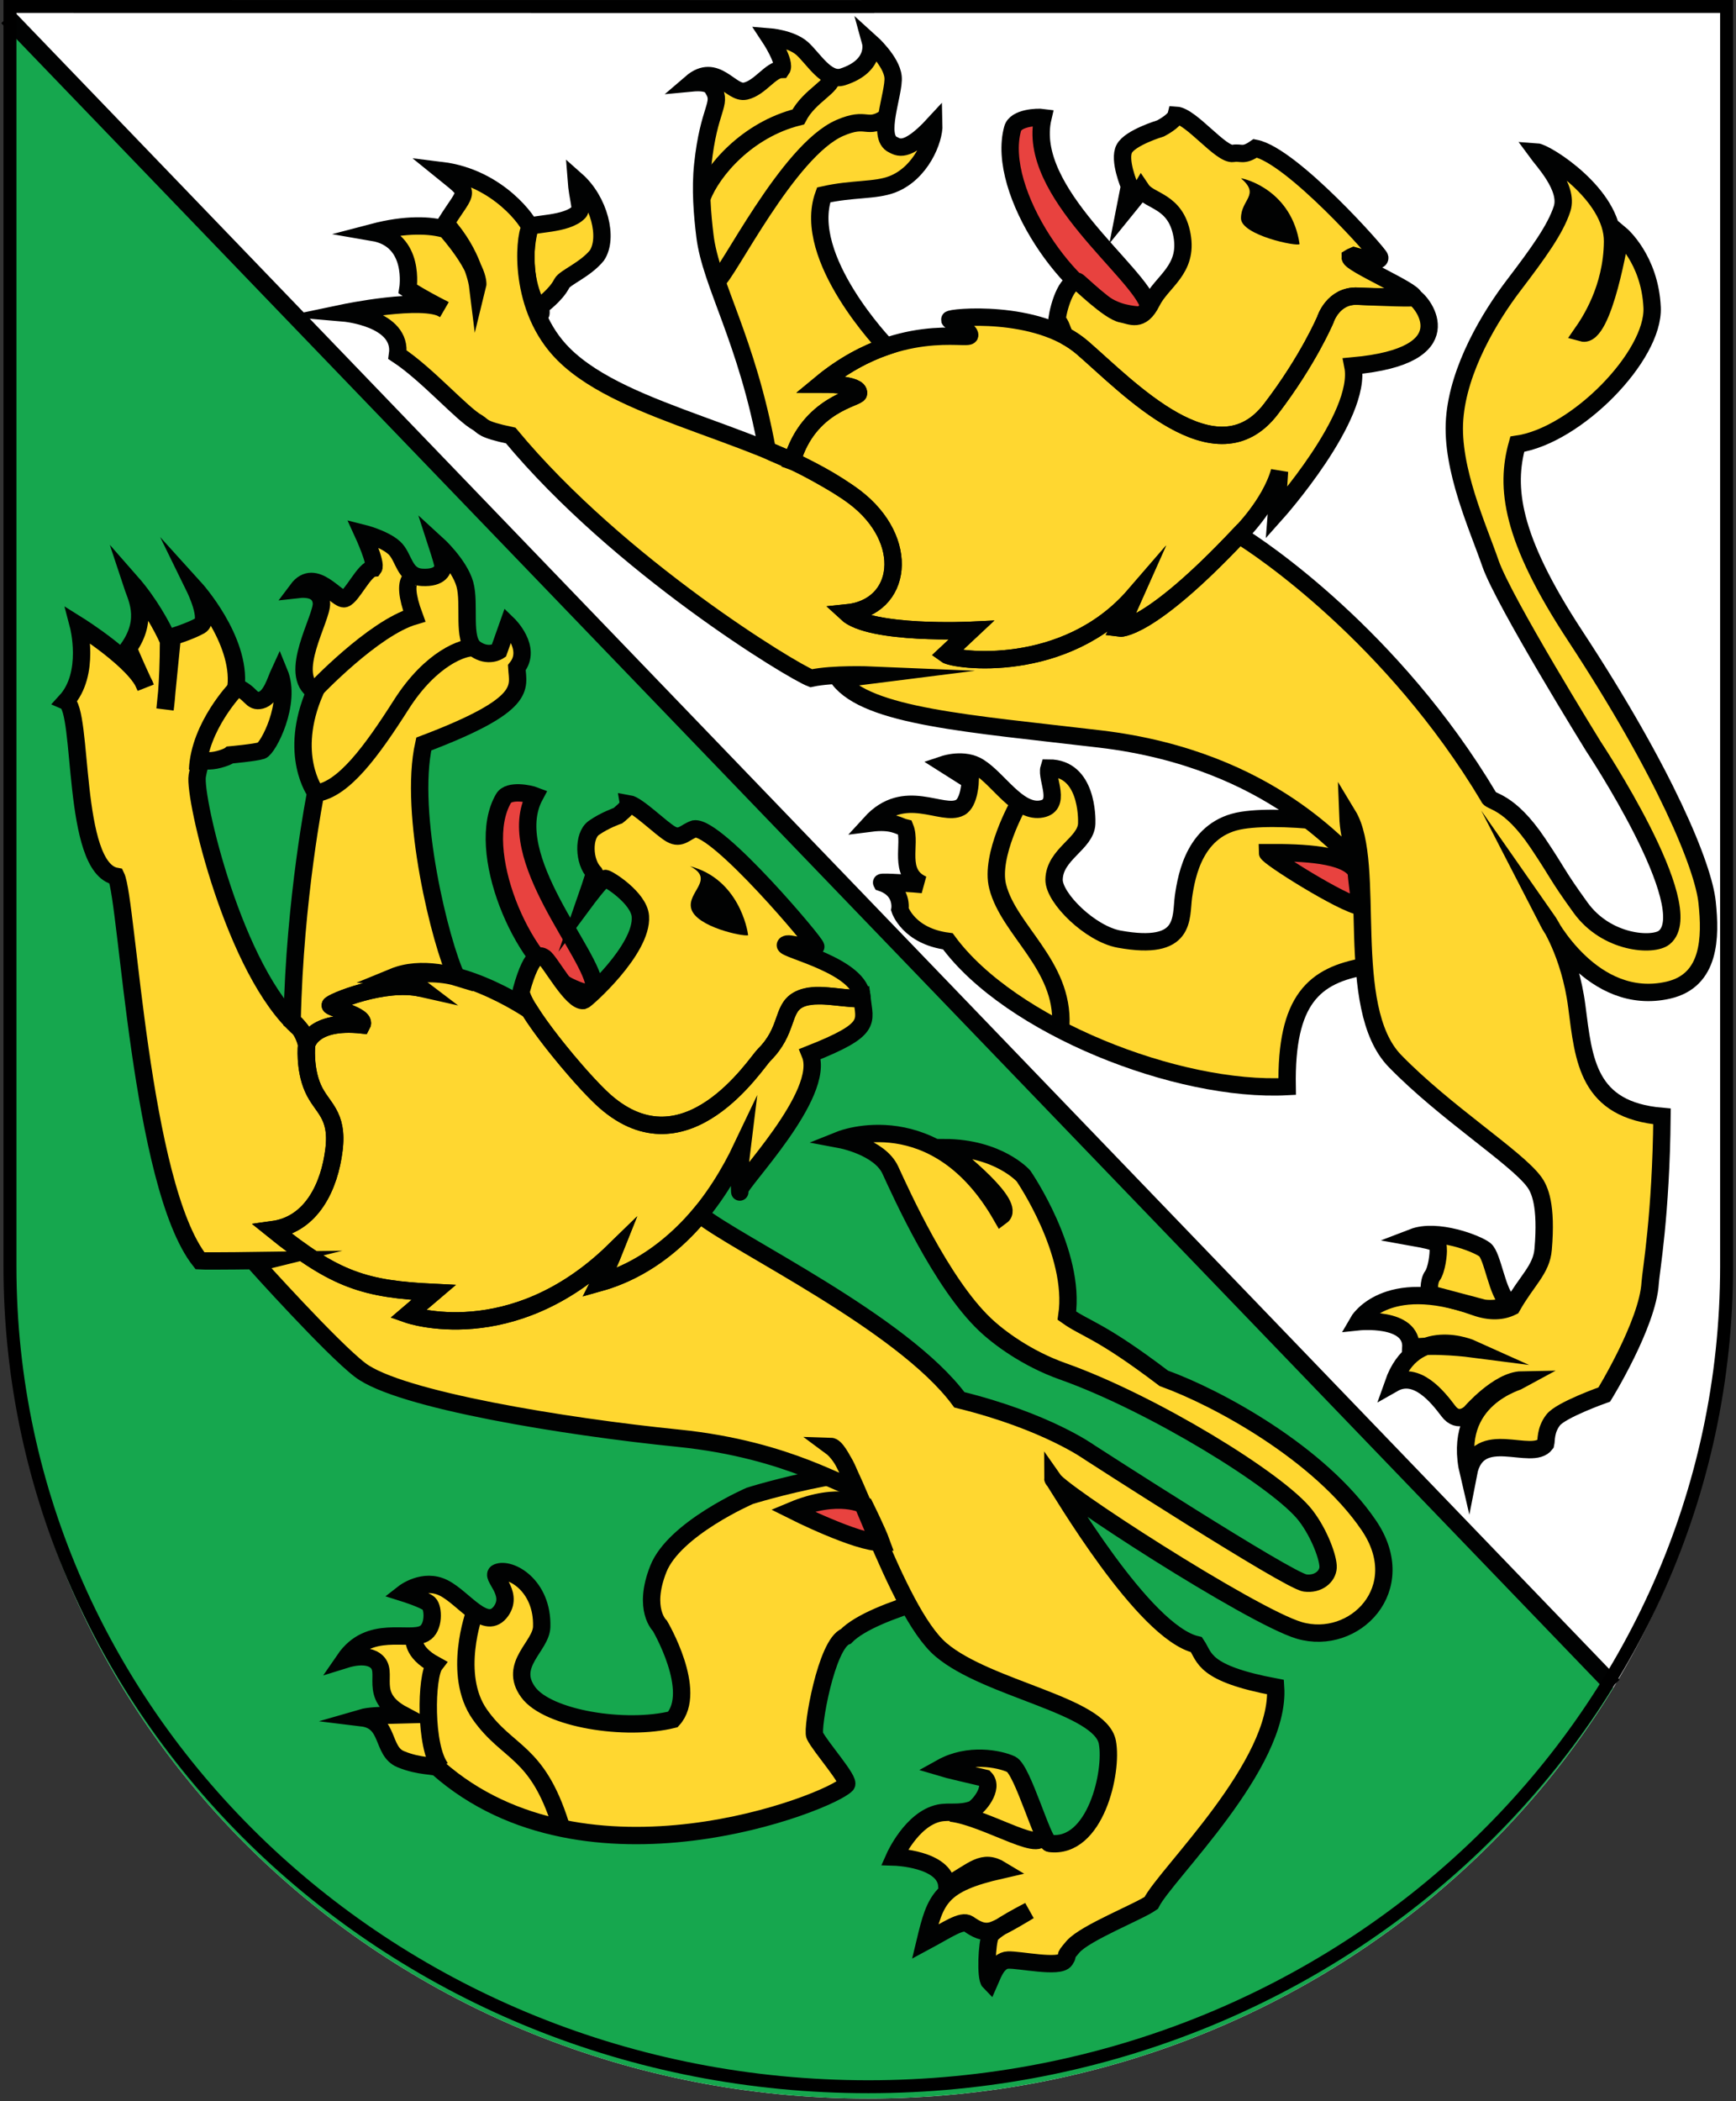 <svg width="100" height="121" viewBox="0 0 100 121" fill="none" xmlns="http://www.w3.org/2000/svg">
<rect x="0" y="0" width="100" height="121" fill="#333333" stroke="none"/>
<g clip-path="url(#clip0_275_78602)">
<path d="M49.91 0.375H99.516V73.138C99.516 99.281 77.318 120.478 49.945 120.478C22.567 120.478 0.376 99.281 0.376 73.138V0.375H49.91Z" fill="white"/>
<path d="M49.969 0.374H99.629V73.368C99.629 99.594 77.41 120.858 50.003 120.858C22.59 120.858 0.374 99.594 0.374 73.368V0.374H49.969Z" fill="white"/>
<path d="M0.374 73.368C0.374 99.594 22.59 120.858 50.003 120.858C68.331 120.858 84.329 111.349 92.929 97.21L0.374 0.932V73.368Z" fill="#16A74E"/>
<path d="M30.81 45.826C30.521 45.714 29.315 45.454 29.007 45.98C27.273 48.944 30.115 55.5 32.785 56.811C34.222 57.509 34.24 57.015 34.236 56.856C34.198 55.002 28.905 49.363 30.81 45.826Z" fill="#E8423F"/>
<path d="M30.81 45.826C30.521 45.714 29.315 45.454 29.007 45.98C27.273 48.944 30.115 55.5 32.785 56.811C34.222 57.509 34.24 57.015 34.236 56.856C34.198 55.002 28.905 49.363 30.81 45.826Z" stroke="#010202"/>
<path d="M55.29 84.743C50.55 83.82 43.188 86.15 43.188 86.15C43.188 86.15 38.84 88.034 37.922 90.358C36.997 92.694 38.015 93.637 38.015 93.637C38.015 93.637 40.232 97.401 38.761 99.026C36.036 99.704 31.543 98.991 30.425 97.453C29.267 95.869 31.171 94.823 31.204 93.693C31.276 91.294 29.377 90.252 28.649 90.563C28.19 90.761 29.614 91.701 28.873 92.77C28.009 94.008 26.749 92.059 25.574 91.459C24.399 90.856 23.263 91.742 23.263 91.742C23.263 91.742 24.446 92.113 24.712 92.359C24.976 92.609 25.015 93.77 24.428 94.081C23.541 94.562 21.271 93.504 19.844 95.585C21.045 95.21 21.529 95.561 21.635 95.646C22.483 96.288 21.11 97.634 23.214 98.757C21.704 98.793 21.204 98.83 20.859 98.93C22.456 99.124 21.974 100.86 23.082 101.313C24.187 101.775 25.049 101.656 25.237 101.831C33.779 109.353 47.815 103.807 48.755 102.782C48.987 102.544 47.255 100.617 46.934 99.95C46.748 99.576 47.594 94.658 48.728 94.239C50.321 92.592 56.339 91.375 56.339 91.375C56.339 91.375 55.686 86.457 55.29 84.743Z" fill="#FFD730"/>
<path d="M55.29 84.743C50.55 83.82 43.188 86.15 43.188 86.15C43.188 86.15 38.84 88.034 37.922 90.358C36.997 92.694 38.015 93.637 38.015 93.637C38.015 93.637 40.232 97.401 38.761 99.026C36.036 99.704 31.543 98.991 30.425 97.453C29.267 95.869 31.171 94.823 31.204 93.693C31.276 91.294 29.377 90.252 28.649 90.563C28.19 90.761 29.614 91.701 28.873 92.77C28.009 94.008 26.749 92.059 25.574 91.459C24.399 90.856 23.263 91.742 23.263 91.742C23.263 91.742 24.446 92.113 24.712 92.359C24.976 92.609 25.015 93.77 24.428 94.081C23.541 94.562 21.271 93.504 19.844 95.585C21.045 95.21 21.529 95.561 21.635 95.646C22.483 96.288 21.11 97.634 23.214 98.757C21.704 98.793 21.204 98.83 20.859 98.93C22.456 99.124 21.974 100.86 23.082 101.313C24.187 101.775 25.049 101.656 25.237 101.831C33.779 109.353 47.815 103.807 48.755 102.782C48.987 102.544 47.255 100.617 46.934 99.95C46.748 99.576 47.594 94.658 48.728 94.239C50.321 92.592 56.339 91.375 56.339 91.375C56.339 91.375 55.686 86.457 55.29 84.743Z" fill="#FFD730"/>
<path d="M55.29 84.743C50.55 83.82 43.188 86.15 43.188 86.15C43.188 86.15 38.84 88.034 37.922 90.358C36.997 92.694 38.015 93.637 38.015 93.637C38.015 93.637 40.232 97.401 38.761 99.026C36.036 99.704 31.543 98.991 30.425 97.453C29.267 95.869 31.171 94.823 31.204 93.693C31.276 91.294 29.377 90.252 28.649 90.563C28.19 90.761 29.614 91.701 28.873 92.77C28.009 94.008 26.749 92.059 25.574 91.459C24.399 90.856 23.263 91.742 23.263 91.742C23.263 91.742 24.446 92.113 24.712 92.359C24.976 92.609 25.015 93.77 24.428 94.081C23.541 94.562 21.271 93.504 19.844 95.585C21.045 95.21 21.529 95.561 21.635 95.646C22.483 96.288 21.11 97.634 23.214 98.757C21.704 98.793 21.204 98.83 20.859 98.93C22.456 99.124 21.974 100.86 23.082 101.313C24.187 101.775 25.049 101.656 25.237 101.831C33.779 109.353 47.815 103.807 48.755 102.782C48.987 102.544 47.255 100.617 46.934 99.95C46.748 99.576 47.594 94.658 48.728 94.239C50.321 92.592 56.339 91.375 56.339 91.375C56.339 91.375 55.686 86.457 55.29 84.743Z" stroke="#010202" stroke-miterlimit="17"/>
<path d="M27.338 92.874C27.338 92.874 26.025 96.446 27.643 98.741C29.261 101.036 30.927 100.782 32.289 105.085M23.866 94.358C23.866 94.358 23.68 95.125 25.042 95.871C24.541 96.524 24.441 100.604 25.397 101.838" stroke="#010202"/>
<path d="M42.612 68.62C42.612 68.602 42.612 68.579 42.61 68.543C42.61 68.546 42.608 68.554 42.608 68.558C42.61 68.579 42.612 68.602 42.612 68.62ZM42.612 68.62C42.617 68.664 42.617 68.664 42.612 68.62V68.62ZM78.856 87.849C76.032 83.689 70.109 80.482 67.045 79.379C63.341 76.572 62.575 76.565 61.461 75.772C61.999 72.135 58.959 67.725 58.959 67.725C58.959 67.725 57.537 66.107 54.405 66.091C55.228 66.737 58.562 69.394 57.694 70.036C53.909 63.435 48.423 65.63 48.423 65.63C48.423 65.63 50.679 66.053 51.29 67.395C51.91 68.74 54.217 73.877 56.718 76.261C57.516 77.026 59.142 78.241 61.224 78.979C66.337 80.79 73.664 85.273 75.205 87.276C76.011 88.318 76.528 89.756 76.503 90.275C76.476 90.79 75.938 91.267 75.176 91.167C74.215 91.044 62.752 83.639 62.752 83.639C62.752 83.639 60.28 81.851 55.262 80.617C51.977 76.169 42.351 71.617 40.315 69.944C40.3 69.963 40.285 69.982 40.273 69.998C41.348 68.706 42.163 67.31 42.743 66.076C42.582 67.391 42.597 68.252 42.61 68.541C42.631 68.072 47.616 63.02 46.671 60.702C50.279 59.275 49.821 58.868 49.653 57.483C49.526 57.532 49.254 57.515 48.917 57.483C49.157 57.5 49.403 57.504 49.653 57.483C49.648 55.637 45.12 54.669 45.245 54.423C45.37 54.181 46.712 54.777 46.996 54.519C47.098 54.414 41.314 47.552 40.001 47.738C39.493 47.899 39.226 48.364 38.658 48.044C38.089 47.725 36.738 46.367 36.214 46.281C36.248 46.474 35.602 46.974 35.602 46.974C35.602 46.974 34.83 47.24 34.206 47.684C33.58 48.131 33.624 49.645 34.242 50.265C34.276 50.297 33.718 51.895 33.718 51.895C33.718 51.895 34.685 50.592 34.86 50.592C35.029 50.592 36.819 51.722 36.891 52.779C37.026 54.69 33.739 57.603 33.617 57.624C32.94 57.727 31.652 55.297 31.331 55.131C31.206 55.07 30.7 54.594 30.031 57.047C29.982 57.235 30.172 57.651 30.504 58.188V58.184C30.504 58.184 27.818 56.316 25.142 56.086C25.592 56.114 26.002 56.187 26.31 56.283C25.38 54.334 23.517 46.848 24.413 42.849C30.465 40.559 29.836 39.602 29.771 38.452C30.675 37.323 29.274 35.965 29.274 35.965L28.735 37.486C28.735 37.486 28.124 37.898 27.367 37.36C26.612 36.827 27.1 34.793 26.779 33.644C26.456 32.502 25.159 31.322 25.159 31.322C25.159 31.322 25.456 32.234 25.511 32.505C25.56 32.779 25.389 33.309 24.322 33.251C23.257 33.195 23.297 32.077 22.706 31.545C22.108 31.008 20.907 30.71 20.907 30.71C20.907 30.71 21.712 32.46 21.521 32.721C20.977 32.777 20.291 34.344 19.854 34.479C19.42 34.608 18.143 32.608 17.14 33.951C18.38 33.809 18.494 34.485 18.517 34.718C18.594 35.574 16.509 38.852 18.147 39.828C16.571 43.474 18.188 45.653 18.188 45.653C18.188 45.653 16.973 51.717 16.83 58.798C17.016 58.933 17.157 59.094 17.269 59.26C13.49 55.988 11.157 45.937 11.364 44.697C11.472 44.055 11.621 43.812 11.621 43.812C11.621 43.812 12.104 43.882 12.602 43.747C13.105 43.613 13.257 43.486 13.257 43.486C13.257 43.486 14.688 43.356 15.066 43.236C15.44 43.115 16.813 40.501 16.09 38.749C15.889 39.18 15.622 40.185 15.039 40.33C14.454 40.48 14.521 39.934 13.601 39.556C13.887 36.823 11.226 33.887 11.226 33.887C11.226 33.887 12.119 35.713 11.527 36.042C10.938 36.373 9.925 36.68 9.925 36.68L9.617 39.843C9.664 39.186 9.715 38.206 9.715 36.915C9.354 36.092 8.582 34.698 7.567 33.543C8.039 34.297 8.605 35.619 7.403 37.338C7.446 37.454 7.531 37.708 8.24 39.254C7.435 37.838 4.524 36.019 4.524 36.019C4.524 36.019 5.256 38.803 3.797 40.395C4.831 40.852 4.101 50.007 6.697 50.475C7.356 51.844 8.088 68.256 11.53 72.616C11.962 72.645 15.368 72.597 15.368 72.597L14.715 72.758C14.715 72.758 19.138 77.679 20.76 78.909C22.992 80.617 32.543 82.174 39.075 82.831C45.608 83.493 48.839 85.872 49.051 85.546C49.173 85.284 47.541 83.397 47.866 83.304C48.557 83.112 51.538 92.762 54.222 95.023C56.909 97.295 63.395 98.199 63.795 100.344C64.118 102.024 63.114 106.515 60.469 106.169C60.075 106.111 58.916 101.92 58.251 101.609C57.582 101.301 55.807 100.932 54.233 101.809C54.498 101.89 56.113 102.266 56.743 102.415C57.289 102.976 56.348 104.097 56.02 104.218C55.275 104.479 54.684 104.302 54.1 104.423C52.51 104.766 51.538 106.953 51.538 106.953C51.538 106.953 54.429 107.042 54.552 108.599C56.109 107.726 56.601 107.042 57.685 107.699C54.169 108.499 53.89 109.356 53.296 111.834C54.621 111.123 55.409 110.55 55.801 110.81C56.186 111.075 56.655 111.386 57.255 111.156C57.358 111.117 57.493 111.059 57.645 110.986C57.351 111.181 57.112 111.363 57.053 111.486C56.859 111.901 56.762 113.902 57.012 114.154C57.13 113.897 57.412 112.905 58.074 112.886C58.731 112.855 61.038 113.37 61.361 112.886C61.68 112.398 61.122 112.924 61.822 112.111C62.522 111.313 65.617 110.098 66.32 109.599C67.139 107.945 73.783 101.648 73.487 97.165C69.273 96.377 69.427 95.454 68.933 94.723C66.036 94.054 61.541 86.48 60.763 85.312C61.897 86.504 72.243 93.138 74.85 93.901C78.012 94.823 81.336 91.503 78.856 87.849ZM47.763 57.369C47.096 57.328 46.408 57.338 45.966 57.592C46.487 57.297 47.103 57.306 47.763 57.369ZM34.522 73.877C34.738 73.816 34.958 73.746 35.172 73.673C34.958 73.746 34.74 73.816 34.522 73.877Z" fill="#FFD730"/>
<path d="M18.232 45.681C19.809 45.439 21.387 43.292 23.117 40.578C24.848 37.86 26.752 37.246 27.273 37.31M18.124 39.746C18.124 39.746 21.494 36.177 23.86 35.48C22.959 33.044 23.986 33.2 23.986 33.2M13.614 39.633C13.614 39.633 11.49 41.825 11.381 44.344M54.759 104.416C56.847 104.643 60.515 107.111 59.953 105.4M54.652 46.649C54.455 47.25 54.471 47.327 55.488 48.367C53.641 51.959 54.967 54.588 54.967 54.588" stroke="#010202"/>
<path d="M45.641 86.989C45.641 86.989 49.407 88.885 50.771 88.833C50.527 88.158 49.794 86.686 49.794 86.686C49.794 86.686 48.346 85.857 45.641 86.989Z" fill="#E8423F"/>
<path d="M45.641 86.989C45.641 86.989 49.407 88.885 50.771 88.833C50.527 88.158 49.794 86.686 49.794 86.686C49.794 86.686 48.346 85.857 45.641 86.989Z" stroke="#010202"/>
<path d="M80.307 48.023C79.769 47.732 74.292 46.816 71.568 47.244C68.842 47.667 68.354 50.385 68.173 51.632C68.004 52.87 68.373 54.795 64.471 54.087C62.812 53.788 60.703 51.724 60.718 50.659C60.742 49.186 62.549 48.59 62.599 47.44C62.614 47.094 62.633 44.233 60.428 44.233C60.24 44.842 61.24 46.46 59.892 46.606C58.596 46.744 57.512 44.879 56.393 44.177C55.544 43.636 54.406 44.015 54.406 44.015L55.889 44.954C55.889 44.954 55.855 46.217 55.305 46.508C54.255 47.06 52.11 45.253 50.149 47.404C51.421 47.242 51.789 47.596 52.139 47.677C52.518 48.616 51.668 50.295 53.156 50.944C52.849 50.905 50.743 50.759 50.783 50.832C52.043 51.256 51.837 52.378 51.837 52.378C51.837 52.378 52.322 53.914 54.6 54.212C58.185 59.106 67.831 62.912 74.144 62.578C74.06 57.564 75.692 56.157 78.673 55.653C78.912 54.517 80.255 48.261 80.307 48.023Z" fill="#FFD730"/>
<path d="M30.527 13.09C30.464 13.332 29.753 15.702 31.154 18.076C31.18 18.009 31.141 17.632 31.141 17.632C31.141 17.632 32.019 17.011 32.367 16.315C32.532 15.99 33.718 15.529 34.381 14.715C35.061 13.708 34.519 11.554 33.196 10.385C33.273 11.411 33.532 12.025 33.357 12.208C32.651 12.974 30.59 12.85 30.527 13.09Z" fill="#FFD730"/>
<path d="M30.527 13.09C30.464 13.332 29.753 15.702 31.154 18.076C31.18 18.009 31.141 17.632 31.141 17.632C31.141 17.632 32.019 17.011 32.367 16.315C32.532 15.99 33.718 15.529 34.381 14.715C35.061 13.708 34.519 11.554 33.196 10.385C33.273 11.411 33.532 12.025 33.357 12.208C32.651 12.974 30.59 12.85 30.527 13.09Z" stroke="#010202"/>
<path d="M60.078 6.772C59.767 6.73 58.504 6.77 58.331 7.413C57.331 11.045 61.764 17.319 64.736 18.013C66.34 18.383 66.234 17.844 66.193 17.683C65.701 15.702 59.065 11.062 60.078 6.772Z" fill="#E8423F"/>
<path d="M80.307 48.023C79.769 47.732 74.292 46.816 71.568 47.244C68.842 47.667 68.354 50.385 68.173 51.632C68.004 52.87 68.373 54.795 64.471 54.087C62.812 53.788 60.703 51.724 60.718 50.659C60.742 49.186 62.549 48.59 62.599 47.44C62.614 47.094 62.633 44.233 60.428 44.233C60.24 44.842 61.24 46.46 59.892 46.606C58.596 46.744 57.512 44.879 56.393 44.177C55.544 43.636 54.406 44.015 54.406 44.015L55.889 44.954C55.889 44.954 55.855 46.217 55.305 46.508C54.255 47.06 52.11 45.253 50.149 47.404C51.421 47.242 51.789 47.596 52.139 47.677C52.518 48.616 51.668 50.295 53.156 50.944C52.849 50.905 50.743 50.759 50.783 50.832C52.043 51.256 51.837 52.378 51.837 52.378C51.837 52.378 52.322 53.914 54.6 54.212C58.185 59.106 67.831 62.912 74.144 62.578C74.06 57.564 75.692 56.157 78.673 55.653C78.912 54.517 80.255 48.261 80.307 48.023ZM60.078 6.772C59.767 6.73 58.504 6.77 58.331 7.413C57.331 11.045 61.764 17.319 64.736 18.013C66.339 18.383 66.234 17.844 66.193 17.683C65.701 15.702 59.065 11.062 60.078 6.772Z" stroke="#010202"/>
<path d="M98.339 51.964C98.127 49.93 95.974 44.594 90.726 36.596C87.02 30.954 86.712 28.061 87.4 25.58C90.807 25.086 95.294 20.488 95.171 17.704C95.043 14.915 93.352 13.498 93.352 13.498C93.352 13.498 92.391 19.514 91.145 19.171C91.572 18.555 92.871 16.625 92.89 13.905C92.914 11.188 89.05 8.78 88.511 8.744C88.869 9.238 90.37 10.803 89.988 12.011C89.599 13.216 88.588 14.6 87.212 16.411C85.816 18.237 84.009 21.25 83.794 24.131C83.575 26.986 85.151 30.399 85.862 32.46C86.624 34.645 91.791 42.984 91.791 42.984C91.791 42.984 97.963 52.273 95.874 53.988C95.24 54.512 92.55 54.354 91.045 52.265C89.634 50.312 89.822 50.393 88.613 48.586C86.898 46.017 85.826 46.206 85.757 45.895C80.23 36.637 72.514 31.49 71.376 30.817C71.376 30.817 73.159 29.079 73.704 27.151C73.667 27.826 73.531 29.547 73.531 29.547C73.531 29.547 78.504 23.977 77.931 21.075C84.361 20.498 81.993 17.429 81.453 17.123C81.489 16.757 77.777 15.177 77.777 14.83C77.777 14.83 77.862 14.779 77.985 14.728C79.204 15.092 79.499 15.021 79.48 14.83C79.465 14.641 74.413 8.947 72.31 8.541C71.606 9.031 71.487 8.749 71.033 8.836C70.335 8.946 68.613 6.687 67.746 6.636C67.658 6.982 66.854 7.395 66.854 7.395C66.854 7.395 65.112 7.919 64.767 8.56C64.417 9.2 65.063 10.718 65.063 10.718L64.78 12.155C64.78 12.155 65.709 11.011 65.757 10.923C66.226 11.62 67.725 11.544 68.089 13.545C68.454 15.543 66.924 16.203 66.334 17.403C65.737 18.598 65.128 18.167 64.625 18.082C63.877 17.95 62.131 16.203 62.066 16.203C61.28 16.203 60.861 18.254 60.876 18.531C61.103 18.447 61.203 19.277 61.43 19.389C61.53 19.437 61.676 19.527 61.837 19.635C59.127 17.83 54.671 18.28 54.701 18.413C54.736 18.541 55.922 19.019 55.851 19.32C55.801 19.535 53.736 19.011 50.964 19.986C50.995 19.974 51.023 19.962 51.053 19.95C51.053 19.95 46.13 14.856 47.445 11.225C49.105 10.85 50.42 10.998 51.405 10.615C53.044 9.98 53.817 8.064 53.792 7.163C52.191 8.9 51.708 8.454 51.442 8.338C50.454 7.891 51.537 5.344 51.442 4.429C51.352 3.515 50.149 2.435 50.149 2.435C50.149 2.435 50.521 3.789 48.547 4.429C47.616 4.728 46.848 3.362 46.198 2.787C45.542 2.218 44.312 2.123 44.312 2.123C44.312 2.123 45.298 3.61 45.019 4.001C44.375 4.016 43.791 5.057 42.938 5.25C42.086 5.444 41.259 3.529 39.806 4.781C40.893 4.677 40.987 4.989 41.098 5.171C41.605 5.996 40.822 6.246 40.482 9.474C40.328 10.881 40.456 12.371 40.606 13.592C40.942 16.366 43.017 19.515 44.194 25.921C44.199 25.925 44.21 25.93 44.224 25.934C39.862 24.15 34.993 22.92 32.466 20.399C29.838 17.777 30.191 13.716 30.531 13.104C30.531 12.889 28.769 10.232 25.427 9.822C27.187 11.251 26.962 10.802 25.669 12.857C26.531 13.814 26.996 14.759 27.245 15.438C26.999 14.927 26.549 14.21 25.702 13.226C24.807 12.948 23.359 12.895 21.494 13.385C23.979 13.81 23.5 16.651 23.5 16.651C23.5 16.651 24.139 17.08 25.407 17.733C24.018 17.141 19.805 18.023 19.805 18.023C19.805 18.023 23.212 18.314 22.905 20.428C24.623 21.561 26.623 23.86 27.519 24.345C27.861 24.55 27.702 24.719 29.424 25.083C35.662 32.598 45.623 38.643 46.729 39.062C47.989 38.789 50.204 38.882 50.204 38.882C50.204 38.882 49.278 39.002 48.328 39.108C49.986 41.269 55.816 41.669 63.356 42.561C73.471 43.751 77.466 49.393 78.05 49.486C78.231 48.997 77.712 48.717 77.646 46.94C79.338 49.728 77.343 58.005 80.357 61.104C83.248 64.077 87.335 66.651 88.373 68.058C88.7 68.495 89.115 69.41 88.896 71.951C88.804 73.12 87.943 73.762 87.101 75.258C86.558 75.527 85.859 75.588 84.963 75.265C79.78 73.404 78.231 76.123 78.231 76.123C78.231 76.123 81.372 75.784 81.276 77.622C81.541 77.574 81.849 77.551 82.168 77.541C81.43 77.805 80.711 78.414 80.261 79.681C81.614 78.91 82.841 80.475 83.433 81.261C84.021 82.051 84.701 81.375 84.701 81.375C84.701 81.375 86.316 79.498 87.662 79.475C87.516 79.56 83.579 80.54 84.598 84.852C85.121 82.128 88.25 84.218 89.038 83.162C89.085 82.968 89.019 82.382 89.465 81.794C89.896 81.205 92.418 80.317 92.418 80.317C92.418 80.317 94.921 76.25 95.059 73.883C95.099 73.233 95.686 69.998 95.74 64.3C91.449 63.927 91.234 61.077 90.836 57.974C90.561 55.84 89.871 54.307 89.459 53.553C90.27 54.81 92.618 57.833 96.12 57.025C98.52 56.462 98.552 53.989 98.339 51.964ZM62.352 20.027C62.289 19.966 62.212 19.909 62.143 19.852C62.216 19.913 62.289 19.97 62.352 20.027ZM62.05 19.783C61.981 19.736 61.912 19.685 61.841 19.635C61.912 19.687 61.981 19.736 62.05 19.783Z" fill="#FFD730"/>
<path d="M71.372 30.818C72.51 31.492 80.226 36.639 85.753 45.897C85.82 46.208 86.895 46.021 88.608 48.588C89.819 50.395 89.632 50.314 91.042 52.267C92.545 54.356 95.236 54.513 95.871 53.989C97.958 52.275 91.788 42.986 91.788 42.986C91.788 42.986 86.624 34.647 85.861 32.462C85.152 30.399 83.576 26.988 83.793 24.133C84.006 21.251 85.813 18.239 87.209 16.413C88.585 14.602 89.598 13.218 89.985 12.014C90.369 10.804 88.868 9.24 88.508 8.746C89.047 8.781 92.911 11.19 92.889 13.907C92.868 16.628 91.571 18.555 91.142 19.172C92.389 19.516 93.349 13.499 93.349 13.499C93.349 13.499 95.041 14.916 95.168 17.706C95.293 20.489 90.804 25.088 87.399 25.583C86.709 28.062 87.021 30.956 90.723 36.598C95.972 44.596 98.125 49.93 98.336 51.966C98.551 53.991 98.52 56.463 96.114 57.021C91.719 58.037 89.139 53.015 89.139 53.015C89.139 53.015 90.431 54.864 90.831 57.972C91.231 61.074 91.446 63.927 95.737 64.296C95.683 69.998 95.095 73.231 95.056 73.881C94.918 76.246 92.413 80.313 92.413 80.313C92.413 80.313 89.893 81.201 89.46 81.79C89.012 82.378 89.082 82.968 89.034 83.159C88.247 84.216 85.116 82.128 84.591 84.85C83.572 80.537 87.509 79.556 87.657 79.472C86.309 79.495 84.697 81.371 84.697 81.371C84.697 81.371 84.014 82.052 83.426 81.26C82.834 80.475 81.607 78.91 80.256 79.679C81.486 76.181 84.806 77.68 84.806 77.68C84.806 77.68 82.563 77.388 81.271 77.623C81.369 75.785 78.226 76.123 78.226 76.123C78.226 76.123 79.775 73.405 84.958 75.264C85.854 75.587 86.555 75.525 87.097 75.256C87.939 73.759 88.799 73.117 88.891 71.948C89.11 69.406 88.693 68.491 88.368 68.057C87.33 66.65 83.241 64.074 80.352 61.103C77.34 58.004 79.331 49.726 77.641 46.939C77.707 48.715 78.226 48.995 78.045 49.484C77.461 49.392 73.466 43.751 63.349 42.558C55.811 41.667 49.979 41.268 48.322 39.106C49.273 38.997 50.199 38.88 50.199 38.88C50.199 38.88 47.984 38.787 46.724 39.061C45.618 38.642 35.657 32.596 29.419 25.082C27.696 24.718 27.856 24.549 27.514 24.344C26.618 23.858 24.618 21.56 22.899 20.427C23.207 18.314 19.799 18.021 19.799 18.021C19.799 18.021 24.409 17.055 25.576 17.819C24.195 17.118 23.494 16.648 23.494 16.648C23.494 16.648 23.974 13.807 21.488 13.382C23.352 12.892 24.802 12.945 25.696 13.223C27.728 15.581 27.514 16.437 27.514 16.437C27.514 16.437 27.295 14.665 25.666 12.856C26.959 10.801 27.183 11.25 25.424 9.821C28.766 10.23 30.527 12.888 30.527 13.102C30.187 13.716 29.834 17.776 32.462 20.398C36.055 23.98 44.386 24.947 49.241 28.64C52.476 31.102 52.007 34.986 48.758 35.306C50.129 36.583 55.944 36.301 55.944 36.301C55.944 36.301 54.834 37.342 54.467 37.684C54.963 38.052 61.357 38.911 65.353 34.282C64.798 35.539 64.46 36.181 64.46 36.181C64.46 36.181 66.088 36.427 71.372 30.818Z" stroke="#010202" stroke-miterlimit="16"/>
<path d="M48.763 35.304C50.135 36.581 55.951 36.299 55.951 36.299C55.951 36.299 54.84 37.34 54.475 37.682C54.971 38.048 61.36 38.908 65.359 34.28C64.801 35.537 64.463 36.179 64.463 36.179C64.463 36.179 66.089 36.425 71.376 30.817C71.376 30.817 73.16 29.079 73.704 27.151C73.667 27.826 73.531 29.547 73.531 29.547C73.531 29.547 78.504 23.977 77.931 21.075C84.362 20.498 81.993 17.429 81.453 17.123C81.284 17.09 79.623 17.123 78.206 17.057C76.782 16.99 76.345 18.411 76.345 18.411C76.345 18.411 75.365 20.737 73.223 23.539C70.057 27.712 64.971 22.287 62.356 20.027C59.751 17.769 54.672 18.269 54.705 18.411C54.742 18.54 55.926 19.017 55.855 19.319C55.786 19.621 51.691 18.442 47.257 22.122C47.458 22.122 49.531 22.094 49.454 22.657C49.423 22.929 46.584 23.267 45.631 26.545C45.836 26.61 48.185 27.83 49.25 28.638C52.479 31.1 52.014 34.984 48.763 35.304Z" stroke="#010202" stroke-miterlimit="9"/>
<path d="M45.629 26.545C46.582 23.267 49.422 22.929 49.452 22.657C49.528 22.094 47.454 22.122 47.255 22.122C48.585 21.019 49.887 20.354 51.054 19.948C51.054 19.948 46.131 14.854 47.446 11.224C49.107 10.848 50.422 10.996 51.406 10.613C53.046 9.978 53.821 8.062 53.794 7.161C52.194 8.898 51.71 8.453 51.444 8.336C50.455 7.89 51.537 5.342 51.444 4.427C51.353 3.513 50.151 2.433 50.151 2.433C50.151 2.433 50.523 3.787 48.548 4.427C47.617 4.726 46.849 3.36 46.199 2.785C45.544 2.216 44.313 2.121 44.313 2.121C44.313 2.121 45.3 3.608 45.021 4C44.377 4.014 43.793 5.055 42.94 5.248C42.087 5.442 41.261 3.528 39.808 4.779C40.895 4.675 40.989 4.988 41.099 5.169C41.607 5.994 40.824 6.244 40.483 9.472C40.33 10.88 40.458 12.369 40.607 13.59C40.944 16.364 43.019 19.514 44.195 25.919C44.34 26.004 45.629 26.545 45.629 26.545Z" stroke="#010202"/>
<path d="M81.453 17.125C81.449 17.195 79.621 17.125 78.204 17.059C76.781 16.992 76.343 18.413 76.343 18.413C76.343 18.413 75.363 20.739 73.221 23.541C70.053 27.714 64.966 22.289 62.356 20.029C62.073 19.783 61.648 19.494 61.433 19.389C61.206 19.277 61.106 18.447 60.88 18.532C60.86 18.254 61.279 16.203 62.068 16.203C62.133 16.203 63.878 17.95 64.624 18.082C65.128 18.167 65.739 18.6 66.335 17.403C66.924 16.203 68.454 15.543 68.088 13.545C67.725 11.547 66.226 11.62 65.757 10.923C65.709 11.011 64.78 12.155 64.78 12.155L65.062 10.718C65.062 10.718 64.416 9.2 64.766 8.56C65.112 7.919 66.854 7.395 66.854 7.395C66.854 7.395 67.658 6.982 67.746 6.636C68.611 6.687 70.334 8.947 71.033 8.836C71.487 8.749 71.606 9.031 72.31 8.541C74.413 8.947 79.465 14.644 79.48 14.83C79.499 15.023 79.203 15.092 77.984 14.728C77.862 14.777 77.777 14.83 77.777 14.83C77.773 15.179 81.486 16.759 81.453 17.125Z" stroke="#010202" stroke-miterlimit="5"/>
<path d="M71.485 10.267C71.768 10.303 74.398 10.978 74.861 14.055C74.757 14.224 71.485 13.547 71.485 12.572C71.485 11.473 72.614 11.236 71.485 10.267Z" fill="#010202"/>
<path d="M73.006 49.106C75.055 49.094 77.52 49.19 78.127 50.191C78.139 50.606 78.281 51.54 78.35 52.2C77.339 52.057 73.006 49.334 73.006 49.106Z" fill="#E8423F"/>
<path d="M47.915 4.352C48.061 4.972 46.635 5.478 45.982 6.736C43.048 7.47 41.033 9.822 40.444 11.362M41.297 16.175C41.856 15.897 45.375 8.68 48.373 7.371C49.999 6.663 49.87 7.533 51.076 6.751M17.661 60.177C17.661 60.177 17.946 58.715 20.85 59.027C21.152 58.486 18.99 58.058 19.026 57.893C19.067 57.724 22.148 56.433 24.257 56.913C23.812 56.574 23.494 56.433 22.889 56.379C23.954 55.941 25.493 56.033 26.308 56.283C25.378 54.334 23.515 46.848 24.411 42.849C30.463 40.559 29.834 39.602 29.77 38.452C30.673 37.323 29.272 35.965 29.272 35.965L28.733 37.486C28.733 37.486 28.121 37.898 27.366 37.36C26.61 36.827 27.098 34.793 26.777 33.644C26.454 32.502 25.157 31.322 25.157 31.322C25.157 31.322 25.454 32.234 25.509 32.505C25.558 32.779 25.387 33.309 24.32 33.251C23.256 33.195 23.295 32.077 22.704 31.545C22.106 31.008 20.905 30.71 20.905 30.71C20.905 30.71 21.71 32.46 21.519 32.721C20.976 32.777 20.288 34.344 19.852 34.479C19.418 34.608 18.141 32.608 17.138 33.951C18.378 33.809 18.492 34.485 18.515 34.718C18.592 35.574 16.507 38.852 18.145 39.828C16.569 43.474 18.186 45.653 18.186 45.653C18.186 45.653 16.971 51.717 16.828 58.798C17.499 59.286 17.661 60.177 17.661 60.177ZM73.006 49.105C75.055 49.094 77.52 49.19 78.127 50.191C78.139 50.606 78.281 51.54 78.35 52.2C77.339 52.056 73.006 49.334 73.006 49.105Z" stroke="#010202"/>
<path d="M33.716 51.893C33.716 51.893 34.682 50.59 34.858 50.59C35.027 50.59 36.817 51.72 36.889 52.776C37.024 54.688 33.737 57.602 33.615 57.622C32.938 57.726 31.65 55.295 31.328 55.129C31.204 55.068 30.698 54.592 30.029 57.045C29.828 57.791 33.438 62.189 34.858 63.431C39.531 67.526 43.529 61.243 44.011 60.759C45.419 59.363 45.02 58.121 45.965 57.592C46.968 57.023 48.313 57.584 49.649 57.483C49.645 55.637 45.116 54.669 45.242 54.423C45.366 54.181 46.708 54.777 46.992 54.519C47.094 54.414 41.31 47.552 39.997 47.738C39.49 47.899 39.222 48.364 38.654 48.044C38.084 47.725 36.733 46.367 36.21 46.281C36.244 46.474 35.598 46.974 35.598 46.974C35.598 46.974 34.826 47.24 34.202 47.684C33.575 48.131 33.62 49.645 34.238 50.265C34.271 50.294 33.716 51.893 33.716 51.893Z" stroke="#010202" stroke-miterlimit="17"/>
<path d="M30.502 58.184C31.496 59.795 33.793 62.501 34.858 63.431C39.531 67.526 43.529 61.245 44.011 60.761C45.418 59.365 45.02 58.123 45.964 57.594C46.968 57.025 49.188 57.663 49.649 57.485C49.816 58.87 50.275 59.277 46.667 60.704C47.618 63.035 42.563 68.139 42.606 68.558C42.649 68.979 42.501 68.007 42.742 66.078C41.382 68.939 38.827 72.682 34.519 73.879C34.631 73.658 34.986 73.016 35.373 72.043C29.468 77.801 23.494 75.696 23.494 75.696C23.494 75.696 23.911 75.338 24.975 74.435C21.049 74.246 19.351 73.751 15.722 70.821C17.968 70.509 18.983 68.302 19.236 66.222C19.494 64.146 18.525 63.819 18.025 62.674C17.517 61.524 17.659 60.173 17.659 60.173C17.659 60.173 17.944 58.712 20.848 59.023C21.149 58.482 18.988 58.054 19.024 57.889C19.065 57.72 22.146 56.429 24.256 56.909C23.811 56.57 23.264 56.313 22.657 56.264C25.81 54.966 30.502 58.184 30.502 58.184Z" stroke="#010202" stroke-miterlimit="7"/>
<path d="M40.317 69.944C38.962 71.544 36.994 73.189 34.524 73.877C34.635 73.654 34.99 73.016 35.377 72.043C29.472 77.799 23.498 75.694 23.498 75.694C23.498 75.694 23.915 75.336 24.978 74.433C21.053 74.243 19.355 73.746 15.726 70.817C17.972 70.507 18.986 68.3 19.24 66.219C19.498 64.142 18.53 63.816 18.029 62.67C17.521 61.52 17.663 60.171 17.663 60.171C17.663 60.171 17.617 59.61 17.268 59.251C13.489 55.98 11.156 45.929 11.362 44.688C11.47 44.047 11.62 43.805 11.62 43.805C11.62 43.805 12.102 43.874 12.6 43.739C13.104 43.606 13.256 43.478 13.256 43.478C13.256 43.478 14.687 43.348 15.065 43.228C15.439 43.108 16.811 40.493 16.088 38.741C15.888 39.173 15.62 40.176 15.037 40.322C14.453 40.471 14.52 39.926 13.6 39.548C13.886 36.814 11.224 33.879 11.224 33.879C11.224 33.879 12.118 35.706 11.526 36.034C10.937 36.365 9.924 36.673 9.924 36.673L9.507 40.848C9.507 40.848 9.707 39.505 9.707 36.911C9.347 36.088 8.575 34.695 7.559 33.539C7.833 34.375 8.596 35.616 7.396 37.334C7.441 37.454 7.533 37.734 8.384 39.58C7.916 38.14 4.516 36.015 4.516 36.015C4.516 36.015 5.249 38.799 3.79 40.391C4.823 40.848 4.093 50.003 6.689 50.472C7.349 51.84 8.081 68.252 11.522 72.612C11.955 72.641 15.36 72.593 15.36 72.593L14.707 72.754C14.707 72.754 19.13 77.676 20.753 78.906C22.984 80.613 32.536 82.17 39.067 82.828C45.601 83.489 48.831 85.869 49.044 85.542C49.166 85.28 48.595 83.843 47.859 83.301C48.883 83.331 51.531 92.759 54.214 95.019C56.902 97.291 63.388 98.195 63.788 100.34C64.111 102.021 63.107 106.511 60.462 106.165C60.066 106.108 58.908 101.917 58.243 101.605C57.574 101.298 55.798 100.929 54.226 101.805C54.491 101.886 56.106 102.263 56.736 102.411C57.282 102.97 56.34 104.093 56.013 104.214C55.267 104.476 54.677 104.299 54.093 104.42C52.503 104.762 51.53 106.95 51.53 106.95C51.53 106.95 54.421 107.038 54.544 108.595C56.102 107.722 56.594 107.038 57.678 107.696C54.16 108.495 53.883 109.353 53.289 111.829C54.612 111.119 55.402 110.547 55.794 110.806C56.179 111.071 56.648 111.383 57.247 111.152C57.843 110.931 59.283 110.043 59.283 110.043C59.283 110.043 57.243 111.075 57.045 111.483C56.851 111.898 56.755 113.899 57.005 114.151C57.122 113.893 57.405 112.902 58.066 112.882C58.724 112.85 61.03 113.367 61.353 112.882C61.672 112.394 61.115 112.921 61.815 112.108C62.514 111.31 65.609 110.095 66.313 109.595C67.132 107.942 73.775 101.644 73.479 97.162C69.266 96.373 69.419 95.451 68.923 94.72C65.859 94.009 61.049 85.723 60.648 85.158C60.648 85.697 72.087 93.082 74.842 93.897C78.005 94.824 81.332 91.502 78.85 87.85C76.028 83.69 70.106 80.483 67.04 79.38C63.337 76.572 62.57 76.565 61.457 75.773C61.995 72.136 58.956 67.726 58.956 67.726C58.956 67.726 57.533 66.107 54.402 66.092C55.225 66.737 58.558 69.394 57.689 70.036C53.91 63.435 48.423 65.63 48.423 65.63C48.423 65.63 50.679 66.053 51.29 67.395C51.91 68.741 54.217 73.877 56.718 76.261C57.516 77.026 59.142 78.241 61.224 78.979C66.338 80.79 73.664 85.273 75.206 87.276C76.011 88.318 76.528 89.756 76.503 90.275C76.476 90.79 75.938 91.267 75.177 91.167C74.215 91.044 62.752 83.639 62.752 83.639C62.752 83.639 60.28 81.851 55.263 80.617C51.978 76.171 42.354 71.617 40.317 69.944Z" stroke="#010202" stroke-miterlimit="10"/>
<path d="M39.748 49.887C42.55 50.621 43.059 53.533 43.096 53.863C42.798 53.948 40.108 53.379 39.819 52.338C39.552 51.375 41.226 50.649 39.748 49.887Z" fill="#010202"/>
<path d="M58.669 46.318C58.669 46.318 57.008 49.271 57.471 51.062C58.117 53.595 61.276 55.572 61.107 59.044" stroke="#010202"/>
<path d="M82.341 74.513C82.341 74.513 82.26 73.812 82.514 73.472C82.76 73.133 82.876 72.197 82.845 71.907C82.816 71.621 82.981 71.544 81.392 71.261C82.772 70.729 85.067 71.609 85.532 71.972C85.99 72.322 86.259 74.593 86.886 74.969C86.601 75.508 85.463 75.341 85.463 75.341L82.341 74.513Z" fill="#FFD730"/>
<path d="M82.341 74.513C82.341 74.513 82.26 73.812 82.514 73.472C82.76 73.133 82.876 72.197 82.845 71.907C82.816 71.621 82.981 71.544 81.392 71.261C82.772 70.729 85.067 71.609 85.532 71.972C85.99 72.322 86.259 74.593 86.886 74.969C86.601 75.508 85.463 75.341 85.463 75.341L82.341 74.513Z" stroke="#010202"/>
<path d="M0.432 0.988L92.933 97.088" stroke="#010202" stroke-miterlimit="7"/>
<path fill-rule="evenodd" clip-rule="evenodd" d="M0.201 0L49.614 0.005V3.49283e-05H99.831V72.939C99.831 99.276 77.535 120.551 50.013 120.551C22.523 120.551 0.201 99.276 0.201 72.939V0ZM50.36 0.745V0.75L0.947 0.745V72.939C0.947 98.834 22.904 119.806 50.013 119.806C77.154 119.806 99.085 98.834 99.085 72.939V0.745H50.36Z" fill="black"/>
</g>
<defs>
<clipPath id="clip0_275_78602">
<rect width="100" height="120.88" fill="white"/>
</clipPath>
</defs>
</svg>
